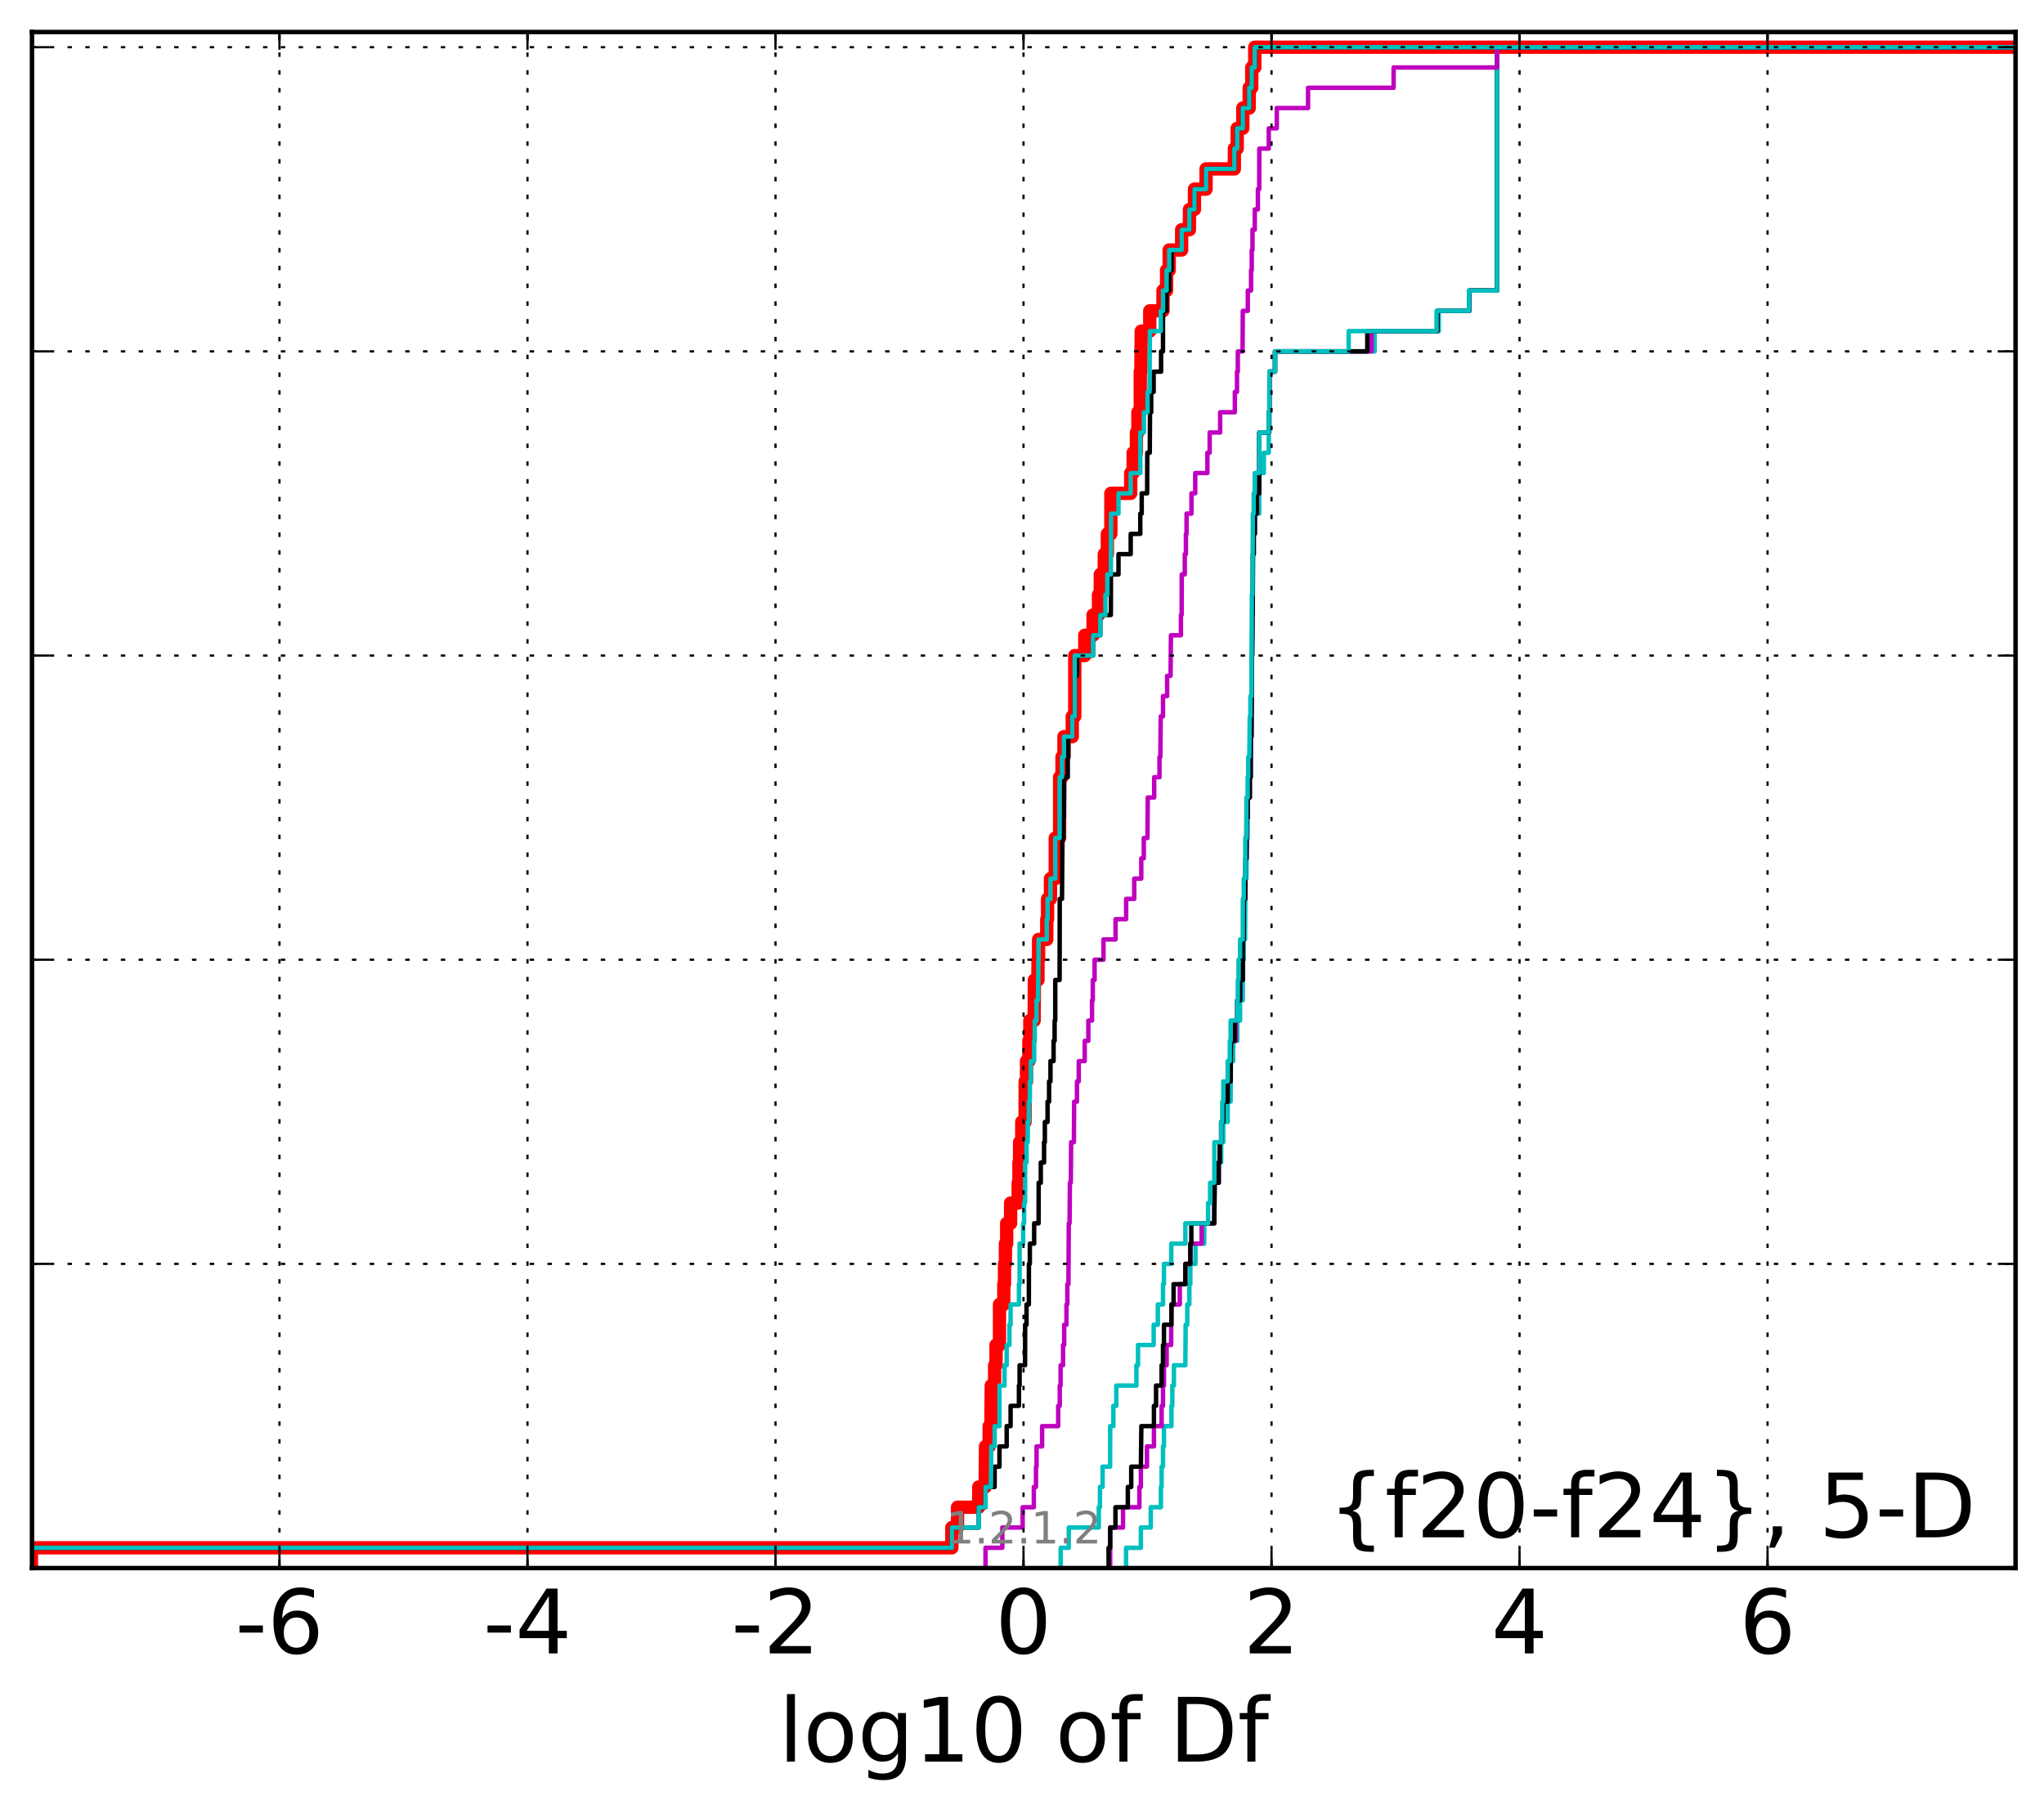<?xml version="1.0" encoding="utf-8" standalone="no"?>
<!DOCTYPE svg PUBLIC "-//W3C//DTD SVG 1.1//EN"
  "http://www.w3.org/Graphics/SVG/1.1/DTD/svg11.dtd">
<!-- Created with matplotlib (http://matplotlib.org/) -->
<svg height="407pt" version="1.1" viewBox="0 0 460 407" width="460pt" xmlns="http://www.w3.org/2000/svg" xmlns:xlink="http://www.w3.org/1999/xlink">
 <defs>
  <style type="text/css">
*{stroke-linecap:butt;stroke-linejoin:round;stroke-miterlimit:100000;}
  </style>
 </defs>
 <g id="figure_1">
  <g id="patch_1">
   <path d="M 0 407.712 
L 460.8 407.712 
L 460.8 0 
L 0 0 
z
" style="fill:#ffffff;"/>
  </g>
  <g id="axes_1">
   <g id="patch_2">
    <path d="M 7.2 352.8 
L 453.6 352.8 
L 453.6 7.2 
L 7.2 7.2 
z
" style="fill:#ffffff;"/>
   </g>
   <g id="line2d_1">
    <path clip-path="url(#p3dac1019ad)" d="M 7.079 352.8 
L 7.079 348.238 
L 214.215 348.238 
L 214.215 343.675 
L 215.495 343.675 
L 215.495 339.113 
L 220.265 339.113 
L 220.265 334.55 
L 221.713 334.55 
L 221.786 325.426 
L 222.609 325.426 
L 222.609 320.863 
L 223.004 320.863 
L 223.08 311.739 
L 223.841 311.739 
L 223.841 307.176 
L 224.16 307.176 
L 224.16 302.614 
L 224.931 302.614 
L 224.932 293.489 
L 225.903 293.489 
L 225.903 288.927 
L 226.064 288.927 
L 226.064 284.364 
L 226.267 284.364 
L 226.267 279.802 
L 226.551 279.802 
L 226.551 275.24 
L 227.434 275.24 
L 227.434 270.677 
L 229.142 270.677 
L 229.142 266.115 
L 229.309 266.115 
L 229.309 261.552 
L 229.46 261.552 
L 229.46 256.99 
L 229.945 256.99 
L 229.945 252.428 
L 230.693 252.428 
L 230.707 243.303 
L 231.017 243.303 
L 231.017 238.741 
L 231.555 238.741 
L 231.555 234.178 
L 231.767 234.178 
L 231.767 229.616 
L 232.735 229.616 
L 232.79 220.491 
L 233.597 220.491 
L 233.597 215.929 
L 233.734 215.929 
L 233.734 211.366 
L 235.571 211.366 
L 235.571 206.804 
L 235.753 206.804 
L 235.753 202.242 
L 236.407 202.242 
L 236.407 197.679 
L 237.484 197.679 
L 237.484 188.554 
L 238.465 188.554 
L 238.465 174.867 
L 239.002 174.867 
L 239.002 170.305 
L 239.439 170.305 
L 239.439 165.743 
L 241.313 165.743 
L 241.313 161.18 
L 241.876 161.18 
L 241.876 147.493 
L 244.128 147.493 
L 244.128 142.931 
L 245.991 142.931 
L 245.991 138.368 
L 247.215 138.368 
L 247.215 133.806 
L 247.622 133.806 
L 247.622 129.244 
L 248.517 129.244 
L 248.517 124.681 
L 249.207 124.681 
L 249.207 120.119 
L 249.997 120.119 
L 249.997 110.994 
L 254.462 110.994 
L 254.462 106.432 
L 255.01 106.432 
L 255.01 101.869 
L 255.75 101.869 
L 255.75 97.307 
L 256.084 97.307 
L 256.084 92.745 
L 256.619 92.745 
L 256.619 83.62 
L 256.751 83.62 
L 256.829 74.495 
L 258.756 74.495 
L 258.756 69.933 
L 261.732 69.933 
L 261.732 65.37 
L 262.537 65.37 
L 262.537 60.808 
L 263.131 60.808 
L 263.131 56.246 
L 265.929 56.246 
L 265.929 51.683 
L 267.681 51.683 
L 267.681 47.121 
L 268.813 47.121 
L 268.813 42.558 
L 271.424 42.558 
L 271.424 37.996 
L 277.793 37.996 
L 277.793 33.434 
L 278.431 33.434 
L 278.431 28.871 
L 279.689 28.871 
L 279.689 24.309 
L 281.14 24.309 
L 281.14 19.747 
L 281.703 19.747 
L 281.703 15.184 
L 282.387 15.184 
L 282.387 10.622 
L 282.387 10.622 
L 453.6 10.622 
L 453.6 10.622 
" style="fill:none;stroke:#ff0000;stroke-linecap:square;stroke-width:3.0;"/>
   </g>
   <g id="line2d_2">
    <path clip-path="url(#p3dac1019ad)" d="M 253.424 352.8 
L 253.424 348.238 
L 256.753 348.238 
L 256.753 343.675 
L 258.98 343.675 
L 258.98 339.113 
L 261.259 339.113 
L 261.259 334.55 
L 261.418 334.55 
L 261.418 329.988 
L 261.732 329.988 
L 261.732 325.426 
L 261.952 325.426 
L 261.952 320.863 
L 263.633 320.863 
L 263.633 316.301 
L 263.83 316.301 
L 263.83 311.739 
L 264.192 311.739 
L 264.192 307.176 
L 266.763 307.176 
L 266.827 298.051 
L 267.191 298.051 
L 267.191 293.489 
L 267.664 293.489 
L 267.664 288.927 
L 267.886 288.927 
L 267.886 284.364 
L 269.037 284.364 
L 269.037 279.802 
L 271.003 279.802 
L 271.003 275.24 
L 273.272 275.24 
L 273.345 266.115 
L 274.263 266.115 
L 274.263 261.552 
L 274.824 261.552 
L 274.824 256.99 
L 275.297 256.99 
L 275.297 252.428 
L 276.29 252.428 
L 276.29 247.865 
L 276.948 247.865 
L 277.02 238.741 
L 277.528 238.741 
L 277.528 234.178 
L 278.442 234.178 
L 278.442 229.616 
L 279.078 229.616 
L 279.078 225.053 
L 279.689 225.053 
L 279.699 215.929 
L 279.908 215.929 
L 279.908 211.366 
L 280.19 211.366 
L 280.297 197.679 
L 280.513 197.679 
L 280.602 188.554 
L 280.782 188.554 
L 280.786 179.43 
L 281.26 179.43 
L 281.26 174.867 
L 281.511 174.867 
L 281.523 165.743 
L 281.632 165.743 
L 281.729 147.493 
L 281.823 147.493 
L 281.929 133.806 
L 281.937 133.806 
L 281.975 124.681 
L 282.159 124.681 
L 282.159 120.119 
L 282.387 120.119 
L 282.387 115.556 
L 283.382 115.556 
L 283.405 106.432 
L 284.425 106.432 
L 284.425 101.869 
L 285.539 101.869 
L 285.539 97.307 
L 285.687 97.307 
L 285.698 83.62 
L 286.944 83.62 
L 286.944 79.057 
L 309.359 79.057 
L 309.359 74.495 
L 323.796 74.495 
L 323.796 69.933 
L 330.721 69.933 
L 330.721 65.37 
L 336.92 65.37 
L 336.92 10.622 
L 336.92 10.622 
L 453.6 10.622 
L 453.6 10.622 
" style="fill:none;stroke:#00bfbf;stroke-linecap:square;"/>
   </g>
   <g id="line2d_3">
    <path clip-path="url(#p3dac1019ad)" d="M 249.846 352.8 
L 249.846 348.238 
L 249.846 348.238 
L 249.846 348.238 
L 249.856 348.238 
L 249.856 343.675 
L 252.738 343.675 
L 252.738 339.113 
L 256.418 339.113 
L 256.418 334.55 
L 256.753 334.55 
L 256.753 329.988 
L 258.121 329.988 
L 258.121 325.426 
L 259.692 325.426 
L 259.692 320.863 
L 261.418 320.863 
L 261.418 316.301 
L 261.732 316.301 
L 261.732 311.739 
L 261.952 311.739 
L 261.952 307.176 
L 262.553 307.176 
L 262.553 302.614 
L 263.557 302.614 
L 263.633 293.489 
L 265.513 293.489 
L 265.513 288.927 
L 266.763 288.927 
L 266.763 284.364 
L 267.886 284.364 
L 267.886 279.802 
L 270.43 279.802 
L 270.43 275.24 
L 273.272 275.24 
L 273.345 266.115 
L 274.263 266.115 
L 274.263 261.552 
L 274.486 261.552 
L 274.486 256.99 
L 274.824 256.99 
L 274.824 252.428 
L 275.297 252.428 
L 275.297 247.865 
L 276.29 247.865 
L 276.29 243.303 
L 276.948 243.303 
L 277.013 234.178 
L 278.128 234.178 
L 278.128 229.616 
L 278.442 229.616 
L 278.442 225.053 
L 279.078 225.053 
L 279.078 220.491 
L 279.689 220.491 
L 279.699 211.366 
L 279.908 211.366 
L 279.918 202.242 
L 280.238 202.242 
L 280.297 193.117 
L 280.513 193.117 
L 280.59 183.992 
L 280.782 183.992 
L 280.782 179.43 
L 281.26 179.43 
L 281.26 174.867 
L 281.45 174.867 
L 281.492 165.743 
L 281.632 165.743 
L 281.729 147.493 
L 281.79 147.493 
L 281.873 138.368 
L 281.929 138.368 
L 281.973 124.681 
L 282.159 124.681 
L 282.159 120.119 
L 282.387 120.119 
L 282.387 115.556 
L 282.828 115.556 
L 282.828 110.994 
L 283.375 110.994 
L 283.405 97.307 
L 285.539 97.307 
L 285.539 92.745 
L 285.687 92.745 
L 285.696 83.62 
L 286.944 83.62 
L 286.944 79.057 
L 308.66 79.057 
L 308.66 74.495 
L 323.482 74.495 
L 323.482 69.933 
L 330.659 69.933 
L 330.659 65.37 
L 336.92 65.37 
L 336.92 10.622 
L 336.92 10.622 
L 453.6 10.622 
L 453.6 10.622 
" style="fill:none;stroke:#bf00bf;stroke-linecap:square;"/>
   </g>
   <g id="line2d_4">
    <path clip-path="url(#p3dac1019ad)" d="M 249.485 352.8 
L 249.485 348.238 
L 249.846 348.238 
L 249.846 343.675 
L 251.031 343.675 
L 251.031 339.113 
L 253.815 339.113 
L 253.815 334.55 
L 254.582 334.55 
L 254.582 329.988 
L 256.753 329.988 
L 256.859 320.863 
L 259.692 320.863 
L 259.692 316.301 
L 260.169 316.301 
L 260.169 311.739 
L 261.418 311.739 
L 261.418 307.176 
L 261.732 307.176 
L 261.732 302.614 
L 261.952 302.614 
L 261.952 298.051 
L 263.633 298.051 
L 263.633 293.489 
L 264.108 293.489 
L 264.108 288.927 
L 266.763 288.927 
L 266.763 284.364 
L 267.886 284.364 
L 267.886 279.802 
L 268.106 279.802 
L 268.106 275.24 
L 273.272 275.24 
L 273.345 266.115 
L 274.263 266.115 
L 274.263 261.552 
L 274.486 261.552 
L 274.486 256.99 
L 274.824 256.99 
L 274.824 252.428 
L 275.297 252.428 
L 275.297 247.865 
L 276.29 247.865 
L 276.29 243.303 
L 276.948 243.303 
L 277.013 234.178 
L 277.871 234.178 
L 277.871 229.616 
L 278.442 229.616 
L 278.442 225.053 
L 279.078 225.053 
L 279.078 220.491 
L 279.689 220.491 
L 279.699 211.366 
L 279.892 211.366 
L 279.908 202.242 
L 280.238 202.242 
L 280.294 193.117 
L 280.513 193.117 
L 280.545 183.992 
L 280.782 183.992 
L 280.782 179.43 
L 281.26 179.43 
L 281.26 174.867 
L 281.435 174.867 
L 281.45 165.743 
L 281.632 165.743 
L 281.729 147.493 
L 281.78 147.493 
L 281.873 138.368 
L 281.929 138.368 
L 281.973 124.681 
L 282.148 124.681 
L 282.148 120.119 
L 282.387 120.119 
L 282.387 115.556 
L 282.828 115.556 
L 282.828 110.994 
L 283.375 110.994 
L 283.405 97.307 
L 285.539 97.307 
L 285.539 92.745 
L 285.687 92.745 
L 285.696 83.62 
L 286.944 83.62 
L 286.944 79.057 
L 307.709 79.057 
L 307.709 74.495 
L 323.482 74.495 
L 323.482 69.933 
L 330.659 69.933 
L 330.659 65.37 
L 336.92 65.37 
L 336.92 10.622 
L 336.92 10.622 
L 453.6 10.622 
L 453.6 10.622 
" style="fill:none;stroke:#000000;stroke-linecap:square;"/>
   </g>
   <g id="line2d_5">
    <path clip-path="url(#p3dac1019ad)" d="M 238.699 352.8 
L 238.699 348.238 
L 240.526 348.238 
L 240.526 343.675 
L 247.278 343.675 
L 247.278 339.113 
L 247.542 339.113 
L 247.542 334.55 
L 248.14 334.55 
L 248.14 329.988 
L 249.83 329.988 
L 249.846 320.863 
L 250.563 320.863 
L 250.563 316.301 
L 251.22 316.301 
L 251.22 311.739 
L 255.75 311.739 
L 255.75 307.176 
L 256.107 307.176 
L 256.107 302.614 
L 259.635 302.614 
L 259.635 298.051 
L 260.568 298.051 
L 260.568 293.489 
L 261.732 293.489 
L 261.732 288.927 
L 261.952 288.927 
L 261.952 284.364 
L 263.593 284.364 
L 263.593 279.802 
L 266.763 279.802 
L 266.763 275.24 
L 271.879 275.24 
L 271.879 270.677 
L 272.335 270.677 
L 272.335 266.115 
L 273.272 266.115 
L 273.292 256.99 
L 274.824 256.99 
L 274.824 252.428 
L 275.072 252.428 
L 275.072 247.865 
L 275.297 247.865 
L 275.297 243.303 
L 276.29 243.303 
L 276.29 238.741 
L 276.767 238.741 
L 276.767 234.178 
L 276.948 234.178 
L 276.948 229.616 
L 278.442 229.616 
L 278.442 225.053 
L 278.57 225.053 
L 278.57 220.491 
L 278.729 220.491 
L 278.729 215.929 
L 279.078 215.929 
L 279.078 211.366 
L 279.689 211.366 
L 279.699 202.242 
L 279.908 202.242 
L 279.908 197.679 
L 280.238 197.679 
L 280.252 188.554 
L 280.472 188.554 
L 280.513 179.43 
L 280.782 179.43 
L 280.782 174.867 
L 280.907 174.867 
L 280.907 170.305 
L 281.16 170.305 
L 281.26 161.18 
L 281.403 161.18 
L 281.403 156.618 
L 281.632 156.618 
L 281.729 133.806 
L 281.873 133.806 
L 281.958 115.556 
L 282.145 115.556 
L 282.145 110.994 
L 282.387 110.994 
L 282.387 106.432 
L 283.382 106.432 
L 283.405 97.307 
L 285.539 97.307 
L 285.539 92.745 
L 285.687 92.745 
L 285.696 83.62 
L 286.944 83.62 
L 286.944 79.057 
L 303.51 79.057 
L 303.51 74.495 
L 323.297 74.495 
L 323.297 69.933 
L 330.619 69.933 
L 330.619 65.37 
L 336.92 65.37 
L 336.92 10.622 
L 336.92 10.622 
L 453.6 10.622 
L 453.6 10.622 
" style="fill:none;stroke:#00bfbf;stroke-linecap:square;"/>
   </g>
   <g id="line2d_6">
    <path clip-path="url(#p3dac1019ad)" d="M 221.786 352.8 
L 221.786 348.238 
L 225.574 348.238 
L 225.574 343.675 
L 230.145 343.675 
L 230.145 339.113 
L 232.662 339.113 
L 232.662 334.55 
L 233.149 334.55 
L 233.149 329.988 
L 233.281 329.988 
L 233.281 325.426 
L 234.523 325.426 
L 234.523 320.863 
L 238.143 320.863 
L 238.143 316.301 
L 238.497 316.301 
L 238.497 311.739 
L 238.689 311.739 
L 238.689 307.176 
L 239.238 307.176 
L 239.238 302.614 
L 239.497 302.614 
L 239.497 298.051 
L 240.011 298.051 
L 240.011 293.489 
L 240.205 293.489 
L 240.205 288.927 
L 240.45 288.927 
L 240.529 275.24 
L 240.703 275.24 
L 240.782 266.115 
L 240.981 266.115 
L 241.058 256.99 
L 241.68 256.99 
L 241.735 247.865 
L 242.369 247.865 
L 242.369 243.303 
L 242.773 243.303 
L 242.773 238.741 
L 244.118 238.741 
L 244.118 234.178 
L 244.933 234.178 
L 244.933 229.616 
L 245.76 229.616 
L 245.76 225.053 
L 245.932 225.053 
L 245.932 220.491 
L 246.337 220.491 
L 246.337 215.929 
L 248.34 215.929 
L 248.34 211.366 
L 251.054 211.366 
L 251.054 206.804 
L 253.437 206.804 
L 253.437 202.242 
L 255.26 202.242 
L 255.26 197.679 
L 256.842 197.679 
L 256.842 193.117 
L 257.41 193.117 
L 257.41 188.554 
L 258.227 188.554 
L 258.309 179.43 
L 259.748 179.43 
L 259.748 174.867 
L 260.943 174.867 
L 260.943 170.305 
L 261.136 170.305 
L 261.219 161.18 
L 261.732 161.18 
L 261.732 156.618 
L 262.661 156.618 
L 262.661 152.055 
L 263.438 152.055 
L 263.518 142.931 
L 265.765 142.931 
L 265.765 138.368 
L 265.929 138.368 
L 265.952 129.244 
L 266.631 129.244 
L 266.631 124.681 
L 266.887 124.681 
L 266.887 120.119 
L 267.033 120.119 
L 267.033 115.556 
L 268.137 115.556 
L 268.137 110.994 
L 268.985 110.994 
L 268.985 106.432 
L 271.722 106.432 
L 271.722 101.869 
L 272.236 101.869 
L 272.236 97.307 
L 274.591 97.307 
L 274.591 92.745 
L 277.899 92.745 
L 277.899 88.182 
L 278.387 88.182 
L 278.387 83.62 
L 278.569 83.62 
L 278.569 79.057 
L 279.638 79.057 
L 279.689 69.933 
L 280.819 69.933 
L 280.819 65.37 
L 281.549 65.37 
L 281.549 60.808 
L 281.703 60.808 
L 281.703 56.246 
L 281.873 56.246 
L 281.873 51.683 
L 282.387 51.683 
L 282.387 47.121 
L 283.087 47.121 
L 283.087 42.558 
L 283.382 42.558 
L 283.405 33.434 
L 285.539 33.434 
L 285.539 28.871 
L 287.339 28.871 
L 287.339 24.309 
L 294.375 24.309 
L 294.375 19.747 
L 313.629 19.747 
L 313.629 15.184 
L 336.92 15.184 
L 336.92 10.622 
L 336.92 10.622 
L 453.6 10.622 
L 453.6 10.622 
" style="fill:none;stroke:#bf00bf;stroke-linecap:square;"/>
   </g>
   <g id="line2d_7">
    <path clip-path="url(#p3dac1019ad)" d="M -1 348.238 
L 214.215 348.238 
L 214.215 343.675 
L 220.265 343.675 
L 220.265 339.113 
L 221.786 339.113 
L 221.786 334.55 
L 223.841 334.55 
L 223.841 329.988 
L 224.932 329.988 
L 224.932 325.426 
L 226.551 325.426 
L 226.551 320.863 
L 227.434 320.863 
L 227.434 316.301 
L 229.309 316.301 
L 229.309 311.739 
L 229.46 311.739 
L 229.46 307.176 
L 230.693 307.176 
L 230.707 298.051 
L 231.017 298.051 
L 231.017 293.489 
L 231.543 293.489 
L 231.555 284.364 
L 231.767 284.364 
L 231.767 279.802 
L 232.735 279.802 
L 232.735 275.24 
L 233.734 275.24 
L 233.752 266.115 
L 234.229 266.115 
L 234.229 261.552 
L 234.965 261.552 
L 234.965 256.99 
L 235.141 256.99 
L 235.141 252.428 
L 235.753 252.428 
L 235.753 247.865 
L 236.096 247.865 
L 236.096 243.303 
L 236.407 243.303 
L 236.407 238.741 
L 237.107 238.741 
L 237.107 234.178 
L 237.342 234.178 
L 237.342 229.616 
L 237.484 229.616 
L 237.484 220.491 
L 238.465 220.491 
L 238.497 202.242 
L 239.002 202.242 
L 239.099 188.554 
L 239.327 188.554 
L 239.327 183.992 
L 239.439 183.992 
L 239.504 174.867 
L 240.3 174.867 
L 240.3 170.305 
L 240.418 170.305 
L 240.418 165.743 
L 241.313 165.743 
L 241.313 161.18 
L 241.876 161.18 
L 241.876 152.055 
L 242.387 152.055 
L 242.387 147.493 
L 245.992 147.493 
L 245.992 142.931 
L 247.625 142.931 
L 247.625 138.368 
L 249.997 138.368 
L 250.021 129.244 
L 251.718 129.244 
L 251.718 124.681 
L 254.462 124.681 
L 254.462 120.119 
L 256.619 120.119 
L 256.619 115.556 
L 256.944 115.556 
L 256.944 110.994 
L 258.162 110.994 
L 258.192 101.869 
L 258.756 101.869 
L 258.81 92.745 
L 259.078 92.745 
L 259.078 88.182 
L 259.627 88.182 
L 259.627 83.62 
L 261.3 83.62 
L 261.3 79.057 
L 261.73 79.057 
L 261.732 69.933 
L 262.538 69.933 
L 262.538 65.37 
L 263.131 65.37 
L 263.131 60.808 
L 263.656 60.808 
L 263.656 56.246 
L 265.929 56.246 
L 265.929 51.683 
L 267.681 51.683 
L 267.681 47.121 
L 268.813 47.121 
L 268.813 42.558 
L 271.425 42.558 
L 271.425 37.996 
L 277.793 37.996 
L 277.793 33.434 
L 278.433 33.434 
L 278.433 28.871 
L 279.689 28.871 
L 279.689 24.309 
L 281.141 24.309 
L 281.141 19.747 
L 281.703 19.747 
L 281.703 15.184 
L 282.387 15.184 
L 282.387 10.622 
L 282.387 10.622 
L 453.6 10.622 
L 453.6 10.622 
" style="fill:none;stroke:#000000;stroke-linecap:square;"/>
   </g>
   <g id="line2d_8">
    <path clip-path="url(#p3dac1019ad)" d="M 7.079 352.8 
L 7.079 348.238 
L 214.215 348.238 
L 214.215 343.675 
L 220.265 343.675 
L 220.265 339.113 
L 221.786 339.113 
L 221.786 334.55 
L 223.004 334.55 
L 223.08 325.426 
L 223.841 325.426 
L 223.841 320.863 
L 224.931 320.863 
L 224.932 311.739 
L 226.064 311.739 
L 226.064 307.176 
L 226.551 307.176 
L 226.551 302.614 
L 227.17 302.614 
L 227.17 298.051 
L 227.434 298.051 
L 227.434 293.489 
L 229.309 293.489 
L 229.309 288.927 
L 229.46 288.927 
L 229.461 279.802 
L 230.266 279.802 
L 230.266 275.24 
L 230.477 275.24 
L 230.477 270.677 
L 230.693 270.677 
L 230.707 261.552 
L 231.017 261.552 
L 231.017 256.99 
L 231.296 256.99 
L 231.296 252.428 
L 231.555 252.428 
L 231.555 247.865 
L 231.767 247.865 
L 231.767 243.303 
L 232.009 243.303 
L 232.009 238.741 
L 232.735 238.741 
L 232.735 234.178 
L 232.864 234.178 
L 232.864 229.616 
L 233.279 229.616 
L 233.279 225.053 
L 233.597 225.053 
L 233.701 215.929 
L 233.734 215.929 
L 233.734 211.366 
L 235.571 211.366 
L 235.571 206.804 
L 235.753 206.804 
L 235.753 202.242 
L 236.407 202.242 
L 236.407 197.679 
L 237.484 197.679 
L 237.484 188.554 
L 238.465 188.554 
L 238.465 174.867 
L 239.002 174.867 
L 239.002 170.305 
L 239.439 170.305 
L 239.439 165.743 
L 241.313 165.743 
L 241.313 161.18 
L 241.876 161.18 
L 241.876 147.493 
L 245.991 147.493 
L 245.991 142.931 
L 247.622 142.931 
L 247.622 138.368 
L 248.777 138.368 
L 248.777 133.806 
L 249.207 133.806 
L 249.207 129.244 
L 249.997 129.244 
L 250.051 115.556 
L 251.718 115.556 
L 251.718 110.994 
L 254.462 110.994 
L 254.462 106.432 
L 256.619 106.432 
L 256.619 97.307 
L 257.438 97.307 
L 257.438 92.745 
L 258.26 92.745 
L 258.26 88.182 
L 258.704 88.182 
L 258.777 74.495 
L 261.232 74.495 
L 261.232 69.933 
L 261.732 69.933 
L 261.732 65.37 
L 262.537 65.37 
L 262.537 60.808 
L 263.131 60.808 
L 263.131 56.246 
L 265.929 56.246 
L 265.929 51.683 
L 267.681 51.683 
L 267.681 47.121 
L 268.813 47.121 
L 268.813 42.558 
L 271.424 42.558 
L 271.424 37.996 
L 277.793 37.996 
L 277.793 33.434 
L 278.431 33.434 
L 278.431 28.871 
L 279.689 28.871 
L 279.689 24.309 
L 281.14 24.309 
L 281.14 19.747 
L 281.703 19.747 
L 281.703 15.184 
L 282.387 15.184 
L 282.387 10.622 
L 282.387 10.622 
L 453.6 10.622 
L 453.6 10.622 
" style="fill:none;stroke:#00bfbf;stroke-linecap:square;"/>
   </g>
   <g id="patch_3">
    <path d="M 7.2 7.2 
L 453.6 7.2 
" style="fill:none;stroke:#000000;stroke-linecap:square;stroke-linejoin:miter;"/>
   </g>
   <g id="patch_4">
    <path d="M 453.6 352.8 
L 453.6 7.2 
" style="fill:none;stroke:#000000;stroke-linecap:square;stroke-linejoin:miter;"/>
   </g>
   <g id="patch_5">
    <path d="M 7.2 352.8 
L 453.6 352.8 
" style="fill:none;stroke:#000000;stroke-linecap:square;stroke-linejoin:miter;"/>
   </g>
   <g id="patch_6">
    <path d="M 7.2 352.8 
L 7.2 7.2 
" style="fill:none;stroke:#000000;stroke-linecap:square;stroke-linejoin:miter;"/>
   </g>
   <g id="matplotlib.axis_1">
    <g id="xtick_1">
     <g id="line2d_9">
      <path clip-path="url(#p3dac1019ad)" d="M 62.894 352.8 
L 62.894 7.2 
" style="fill:none;stroke:#000000;stroke-dasharray:1,3;stroke-dashoffset:0.0;stroke-width:0.5;"/>
     </g>
     <g id="line2d_10">
      <defs>
       <path d="M 0 0 
L 0 -4 
" id="m0e12192c2c" style="stroke:#000000;stroke-width:0.5;"/>
      </defs>
      <g>
       <use style="stroke:#000000;stroke-width:0.5;" x="62.894" xlink:href="#m0e12192c2c" y="352.8"/>
      </g>
     </g>
     <g id="line2d_11">
      <defs>
       <path d="M 0 0 
L 0 4 
" id="m3bc7ee1998" style="stroke:#000000;stroke-width:0.5;"/>
      </defs>
      <g>
       <use style="stroke:#000000;stroke-width:0.5;" x="62.894" xlink:href="#m3bc7ee1998" y="7.2"/>
      </g>
     </g>
     <g id="text_1">
      <!-- -6 -->
      <defs>
       <path d="M 33.016 40.375 
Q 26.375 40.375 22.484 35.828 
Q 18.609 31.297 18.609 23.391 
Q 18.609 15.531 22.484 10.953 
Q 26.375 6.391 33.016 6.391 
Q 39.656 6.391 43.531 10.953 
Q 47.406 15.531 47.406 23.391 
Q 47.406 31.297 43.531 35.828 
Q 39.656 40.375 33.016 40.375 
M 52.594 71.297 
L 52.594 62.312 
Q 48.875 64.062 45.094 64.984 
Q 41.312 65.922 37.594 65.922 
Q 27.828 65.922 22.672 59.328 
Q 17.531 52.734 16.797 39.406 
Q 19.672 43.656 24.016 45.922 
Q 28.375 48.188 33.594 48.188 
Q 44.578 48.188 50.953 41.516 
Q 57.328 34.859 57.328 23.391 
Q 57.328 12.156 50.688 5.359 
Q 44.047 -1.422 33.016 -1.422 
Q 20.359 -1.422 13.672 8.266 
Q 6.984 17.969 6.984 36.375 
Q 6.984 53.656 15.188 63.938 
Q 23.391 74.219 37.203 74.219 
Q 40.922 74.219 44.703 73.484 
Q 48.484 72.75 52.594 71.297 
" id="BitstreamVeraSans-Roman-36"/>
       <path d="M 4.891 31.391 
L 31.203 31.391 
L 31.203 23.391 
L 4.891 23.391 
z
" id="BitstreamVeraSans-Roman-2d"/>
      </defs>
      <g transform="translate(52.924 371.997)scale(0.2 -0.2)">
       <use xlink:href="#BitstreamVeraSans-Roman-2d"/>
       <use x="36.084" xlink:href="#BitstreamVeraSans-Roman-36"/>
      </g>
     </g>
    </g>
    <g id="xtick_2">
     <g id="line2d_12">
      <path clip-path="url(#p3dac1019ad)" d="M 118.71 352.8 
L 118.71 7.2 
" style="fill:none;stroke:#000000;stroke-dasharray:1,3;stroke-dashoffset:0.0;stroke-width:0.5;"/>
     </g>
     <g id="line2d_13">
      <g>
       <use style="stroke:#000000;stroke-width:0.5;" x="118.71" xlink:href="#m0e12192c2c" y="352.8"/>
      </g>
     </g>
     <g id="line2d_14">
      <g>
       <use style="stroke:#000000;stroke-width:0.5;" x="118.71" xlink:href="#m3bc7ee1998" y="7.2"/>
      </g>
     </g>
     <g id="text_2">
      <!-- -4 -->
      <defs>
       <path d="M 37.797 64.312 
L 12.891 25.391 
L 37.797 25.391 
z
M 35.203 72.906 
L 47.609 72.906 
L 47.609 25.391 
L 58.016 25.391 
L 58.016 17.188 
L 47.609 17.188 
L 47.609 0 
L 37.797 0 
L 37.797 17.188 
L 4.891 17.188 
L 4.891 26.703 
z
" id="BitstreamVeraSans-Roman-34"/>
      </defs>
      <g transform="translate(108.739 371.997)scale(0.2 -0.2)">
       <use xlink:href="#BitstreamVeraSans-Roman-2d"/>
       <use x="36.084" xlink:href="#BitstreamVeraSans-Roman-34"/>
      </g>
     </g>
    </g>
    <g id="xtick_3">
     <g id="line2d_15">
      <path clip-path="url(#p3dac1019ad)" d="M 174.525 352.8 
L 174.525 7.2 
" style="fill:none;stroke:#000000;stroke-dasharray:1,3;stroke-dashoffset:0.0;stroke-width:0.5;"/>
     </g>
     <g id="line2d_16">
      <g>
       <use style="stroke:#000000;stroke-width:0.5;" x="174.525" xlink:href="#m0e12192c2c" y="352.8"/>
      </g>
     </g>
     <g id="line2d_17">
      <g>
       <use style="stroke:#000000;stroke-width:0.5;" x="174.525" xlink:href="#m3bc7ee1998" y="7.2"/>
      </g>
     </g>
     <g id="text_3">
      <!-- -2 -->
      <defs>
       <path d="M 19.188 8.297 
L 53.609 8.297 
L 53.609 0 
L 7.328 0 
L 7.328 8.297 
Q 12.938 14.109 22.625 23.891 
Q 32.328 33.688 34.812 36.531 
Q 39.547 41.844 41.422 45.531 
Q 43.312 49.219 43.312 52.781 
Q 43.312 58.594 39.234 62.25 
Q 35.156 65.922 28.609 65.922 
Q 23.969 65.922 18.812 64.312 
Q 13.672 62.703 7.812 59.422 
L 7.812 69.391 
Q 13.766 71.781 18.938 73 
Q 24.125 74.219 28.422 74.219 
Q 39.75 74.219 46.484 68.547 
Q 53.219 62.891 53.219 53.422 
Q 53.219 48.922 51.531 44.891 
Q 49.859 40.875 45.406 35.406 
Q 44.188 33.984 37.641 27.219 
Q 31.109 20.453 19.188 8.297 
" id="BitstreamVeraSans-Roman-32"/>
      </defs>
      <g transform="translate(164.554 371.997)scale(0.2 -0.2)">
       <use xlink:href="#BitstreamVeraSans-Roman-2d"/>
       <use x="36.084" xlink:href="#BitstreamVeraSans-Roman-32"/>
      </g>
     </g>
    </g>
    <g id="xtick_4">
     <g id="line2d_18">
      <path clip-path="url(#p3dac1019ad)" d="M 230.34 352.8 
L 230.34 7.2 
" style="fill:none;stroke:#000000;stroke-dasharray:1,3;stroke-dashoffset:0.0;stroke-width:0.5;"/>
     </g>
     <g id="line2d_19">
      <g>
       <use style="stroke:#000000;stroke-width:0.5;" x="230.34" xlink:href="#m0e12192c2c" y="352.8"/>
      </g>
     </g>
     <g id="line2d_20">
      <g>
       <use style="stroke:#000000;stroke-width:0.5;" x="230.34" xlink:href="#m3bc7ee1998" y="7.2"/>
      </g>
     </g>
     <g id="text_4">
      <!-- 0 -->
      <defs>
       <path d="M 31.781 66.406 
Q 24.172 66.406 20.328 58.906 
Q 16.5 51.422 16.5 36.375 
Q 16.5 21.391 20.328 13.891 
Q 24.172 6.391 31.781 6.391 
Q 39.453 6.391 43.281 13.891 
Q 47.125 21.391 47.125 36.375 
Q 47.125 51.422 43.281 58.906 
Q 39.453 66.406 31.781 66.406 
M 31.781 74.219 
Q 44.047 74.219 50.516 64.516 
Q 56.984 54.828 56.984 36.375 
Q 56.984 17.969 50.516 8.266 
Q 44.047 -1.422 31.781 -1.422 
Q 19.531 -1.422 13.062 8.266 
Q 6.594 17.969 6.594 36.375 
Q 6.594 54.828 13.062 64.516 
Q 19.531 74.219 31.781 74.219 
" id="BitstreamVeraSans-Roman-30"/>
      </defs>
      <g transform="translate(223.977 371.997)scale(0.2 -0.2)">
       <use xlink:href="#BitstreamVeraSans-Roman-30"/>
      </g>
     </g>
    </g>
    <g id="xtick_5">
     <g id="line2d_21">
      <path clip-path="url(#p3dac1019ad)" d="M 286.155 352.8 
L 286.155 7.2 
" style="fill:none;stroke:#000000;stroke-dasharray:1,3;stroke-dashoffset:0.0;stroke-width:0.5;"/>
     </g>
     <g id="line2d_22">
      <g>
       <use style="stroke:#000000;stroke-width:0.5;" x="286.155" xlink:href="#m0e12192c2c" y="352.8"/>
      </g>
     </g>
     <g id="line2d_23">
      <g>
       <use style="stroke:#000000;stroke-width:0.5;" x="286.155" xlink:href="#m3bc7ee1998" y="7.2"/>
      </g>
     </g>
     <g id="text_5">
      <!-- 2 -->
      <g transform="translate(279.792 371.997)scale(0.2 -0.2)">
       <use xlink:href="#BitstreamVeraSans-Roman-32"/>
      </g>
     </g>
    </g>
    <g id="xtick_6">
     <g id="line2d_24">
      <path clip-path="url(#p3dac1019ad)" d="M 341.97 352.8 
L 341.97 7.2 
" style="fill:none;stroke:#000000;stroke-dasharray:1,3;stroke-dashoffset:0.0;stroke-width:0.5;"/>
     </g>
     <g id="line2d_25">
      <g>
       <use style="stroke:#000000;stroke-width:0.5;" x="341.97" xlink:href="#m0e12192c2c" y="352.8"/>
      </g>
     </g>
     <g id="line2d_26">
      <g>
       <use style="stroke:#000000;stroke-width:0.5;" x="341.97" xlink:href="#m3bc7ee1998" y="7.2"/>
      </g>
     </g>
     <g id="text_6">
      <!-- 4 -->
      <g transform="translate(335.607 371.997)scale(0.2 -0.2)">
       <use xlink:href="#BitstreamVeraSans-Roman-34"/>
      </g>
     </g>
    </g>
    <g id="xtick_7">
     <g id="line2d_27">
      <path clip-path="url(#p3dac1019ad)" d="M 397.785 352.8 
L 397.785 7.2 
" style="fill:none;stroke:#000000;stroke-dasharray:1,3;stroke-dashoffset:0.0;stroke-width:0.5;"/>
     </g>
     <g id="line2d_28">
      <g>
       <use style="stroke:#000000;stroke-width:0.5;" x="397.785" xlink:href="#m0e12192c2c" y="352.8"/>
      </g>
     </g>
     <g id="line2d_29">
      <g>
       <use style="stroke:#000000;stroke-width:0.5;" x="397.785" xlink:href="#m3bc7ee1998" y="7.2"/>
      </g>
     </g>
     <g id="text_7">
      <!-- 6 -->
      <g transform="translate(391.422 371.997)scale(0.2 -0.2)">
       <use xlink:href="#BitstreamVeraSans-Roman-36"/>
      </g>
     </g>
    </g>
    <g id="xtick_8">
     <g id="line2d_30">
      <path clip-path="url(#p3dac1019ad)" d="M 453.6 352.8 
L 453.6 7.2 
" style="fill:none;stroke:#000000;stroke-dasharray:1,3;stroke-dashoffset:0.0;stroke-width:0.5;"/>
     </g>
     <g id="line2d_31">
      <g>
       <use style="stroke:#000000;stroke-width:0.5;" x="453.6" xlink:href="#m0e12192c2c" y="352.8"/>
      </g>
     </g>
     <g id="line2d_32">
      <g>
       <use style="stroke:#000000;stroke-width:0.5;" x="453.6" xlink:href="#m3bc7ee1998" y="7.2"/>
      </g>
     </g>
    </g>
    <g id="xtick_9">
     <g id="line2d_33">
      <defs>
       <path d="M 0 0 
L 0 -2 
" id="ma2509853ee" style="stroke:#000000;stroke-width:0.5;"/>
      </defs>
      <g>
       <use style="stroke:#000000;stroke-width:0.5;" x="62.894" xlink:href="#ma2509853ee" y="352.8"/>
      </g>
     </g>
     <g id="line2d_34">
      <defs>
       <path d="M 0 0 
L 0 2 
" id="mfc51749e11" style="stroke:#000000;stroke-width:0.5;"/>
      </defs>
      <g>
       <use style="stroke:#000000;stroke-width:0.5;" x="62.894" xlink:href="#mfc51749e11" y="7.2"/>
      </g>
     </g>
    </g>
    <g id="xtick_10">
     <g id="line2d_35">
      <g>
       <use style="stroke:#000000;stroke-width:0.5;" x="118.71" xlink:href="#ma2509853ee" y="352.8"/>
      </g>
     </g>
     <g id="line2d_36">
      <g>
       <use style="stroke:#000000;stroke-width:0.5;" x="118.71" xlink:href="#mfc51749e11" y="7.2"/>
      </g>
     </g>
    </g>
    <g id="xtick_11">
     <g id="line2d_37">
      <g>
       <use style="stroke:#000000;stroke-width:0.5;" x="174.525" xlink:href="#ma2509853ee" y="352.8"/>
      </g>
     </g>
     <g id="line2d_38">
      <g>
       <use style="stroke:#000000;stroke-width:0.5;" x="174.525" xlink:href="#mfc51749e11" y="7.2"/>
      </g>
     </g>
    </g>
    <g id="xtick_12">
     <g id="line2d_39">
      <g>
       <use style="stroke:#000000;stroke-width:0.5;" x="230.34" xlink:href="#ma2509853ee" y="352.8"/>
      </g>
     </g>
     <g id="line2d_40">
      <g>
       <use style="stroke:#000000;stroke-width:0.5;" x="230.34" xlink:href="#mfc51749e11" y="7.2"/>
      </g>
     </g>
    </g>
    <g id="xtick_13">
     <g id="line2d_41">
      <g>
       <use style="stroke:#000000;stroke-width:0.5;" x="286.155" xlink:href="#ma2509853ee" y="352.8"/>
      </g>
     </g>
     <g id="line2d_42">
      <g>
       <use style="stroke:#000000;stroke-width:0.5;" x="286.155" xlink:href="#mfc51749e11" y="7.2"/>
      </g>
     </g>
    </g>
    <g id="xtick_14">
     <g id="line2d_43">
      <g>
       <use style="stroke:#000000;stroke-width:0.5;" x="341.97" xlink:href="#ma2509853ee" y="352.8"/>
      </g>
     </g>
     <g id="line2d_44">
      <g>
       <use style="stroke:#000000;stroke-width:0.5;" x="341.97" xlink:href="#mfc51749e11" y="7.2"/>
      </g>
     </g>
    </g>
    <g id="xtick_15">
     <g id="line2d_45">
      <g>
       <use style="stroke:#000000;stroke-width:0.5;" x="397.785" xlink:href="#ma2509853ee" y="352.8"/>
      </g>
     </g>
     <g id="line2d_46">
      <g>
       <use style="stroke:#000000;stroke-width:0.5;" x="397.785" xlink:href="#mfc51749e11" y="7.2"/>
      </g>
     </g>
    </g>
    <g id="xtick_16">
     <g id="line2d_47">
      <g>
       <use style="stroke:#000000;stroke-width:0.5;" x="453.6" xlink:href="#ma2509853ee" y="352.8"/>
      </g>
     </g>
     <g id="line2d_48">
      <g>
       <use style="stroke:#000000;stroke-width:0.5;" x="453.6" xlink:href="#mfc51749e11" y="7.2"/>
      </g>
     </g>
    </g>
    <g id="text_8">
     <!-- log10 of Df -->
     <defs>
      <path id="BitstreamVeraSans-Roman-20"/>
      <path d="M 12.406 8.297 
L 28.516 8.297 
L 28.516 63.922 
L 10.984 60.406 
L 10.984 69.391 
L 28.422 72.906 
L 38.281 72.906 
L 38.281 8.297 
L 54.391 8.297 
L 54.391 0 
L 12.406 0 
z
" id="BitstreamVeraSans-Roman-31"/>
      <path d="M 30.609 48.391 
Q 23.391 48.391 19.188 42.75 
Q 14.984 37.109 14.984 27.297 
Q 14.984 17.484 19.156 11.844 
Q 23.344 6.203 30.609 6.203 
Q 37.797 6.203 41.984 11.859 
Q 46.188 17.531 46.188 27.297 
Q 46.188 37.016 41.984 42.703 
Q 37.797 48.391 30.609 48.391 
M 30.609 56 
Q 42.328 56 49.016 48.375 
Q 55.719 40.766 55.719 27.297 
Q 55.719 13.875 49.016 6.219 
Q 42.328 -1.422 30.609 -1.422 
Q 18.844 -1.422 12.172 6.219 
Q 5.516 13.875 5.516 27.297 
Q 5.516 40.766 12.172 48.375 
Q 18.844 56 30.609 56 
" id="BitstreamVeraSans-Roman-6f"/>
      <path d="M 9.422 75.984 
L 18.406 75.984 
L 18.406 0 
L 9.422 0 
z
" id="BitstreamVeraSans-Roman-6c"/>
      <path d="M 19.672 64.797 
L 19.672 8.109 
L 31.594 8.109 
Q 46.688 8.109 53.688 14.938 
Q 60.688 21.781 60.688 36.531 
Q 60.688 51.172 53.688 57.984 
Q 46.688 64.797 31.594 64.797 
z
M 9.812 72.906 
L 30.078 72.906 
Q 51.266 72.906 61.172 64.094 
Q 71.094 55.281 71.094 36.531 
Q 71.094 17.672 61.125 8.828 
Q 51.172 0 30.078 0 
L 9.812 0 
z
" id="BitstreamVeraSans-Roman-44"/>
      <path d="M 45.406 27.984 
Q 45.406 37.75 41.375 43.109 
Q 37.359 48.484 30.078 48.484 
Q 22.859 48.484 18.828 43.109 
Q 14.797 37.75 14.797 27.984 
Q 14.797 18.266 18.828 12.891 
Q 22.859 7.516 30.078 7.516 
Q 37.359 7.516 41.375 12.891 
Q 45.406 18.266 45.406 27.984 
M 54.391 6.781 
Q 54.391 -7.172 48.188 -13.984 
Q 42 -20.797 29.203 -20.797 
Q 24.469 -20.797 20.266 -20.094 
Q 16.062 -19.391 12.109 -17.922 
L 12.109 -9.188 
Q 16.062 -11.328 19.922 -12.344 
Q 23.781 -13.375 27.781 -13.375 
Q 36.625 -13.375 41.016 -8.766 
Q 45.406 -4.156 45.406 5.172 
L 45.406 9.625 
Q 42.625 4.781 38.281 2.391 
Q 33.938 0 27.875 0 
Q 17.828 0 11.672 7.656 
Q 5.516 15.328 5.516 27.984 
Q 5.516 40.672 11.672 48.328 
Q 17.828 56 27.875 56 
Q 33.938 56 38.281 53.609 
Q 42.625 51.219 45.406 46.391 
L 45.406 54.688 
L 54.391 54.688 
z
" id="BitstreamVeraSans-Roman-67"/>
      <path d="M 37.109 75.984 
L 37.109 68.5 
L 28.516 68.5 
Q 23.688 68.5 21.797 66.547 
Q 19.922 64.594 19.922 59.516 
L 19.922 54.688 
L 34.719 54.688 
L 34.719 47.703 
L 19.922 47.703 
L 19.922 0 
L 10.891 0 
L 10.891 47.703 
L 2.297 47.703 
L 2.297 54.688 
L 10.891 54.688 
L 10.891 58.5 
Q 10.891 67.625 15.141 71.797 
Q 19.391 75.984 28.609 75.984 
z
" id="BitstreamVeraSans-Roman-66"/>
     </defs>
     <g transform="translate(175.214 396.353)scale(0.2 -0.2)">
      <use xlink:href="#BitstreamVeraSans-Roman-6c"/>
      <use x="27.783" xlink:href="#BitstreamVeraSans-Roman-6f"/>
      <use x="88.965" xlink:href="#BitstreamVeraSans-Roman-67"/>
      <use x="152.441" xlink:href="#BitstreamVeraSans-Roman-31"/>
      <use x="216.064" xlink:href="#BitstreamVeraSans-Roman-30"/>
      <use x="279.688" xlink:href="#BitstreamVeraSans-Roman-20"/>
      <use x="311.475" xlink:href="#BitstreamVeraSans-Roman-6f"/>
      <use x="372.656" xlink:href="#BitstreamVeraSans-Roman-66"/>
      <use x="407.861" xlink:href="#BitstreamVeraSans-Roman-20"/>
      <use x="439.648" xlink:href="#BitstreamVeraSans-Roman-44"/>
      <use x="516.65" xlink:href="#BitstreamVeraSans-Roman-66"/>
     </g>
    </g>
   </g>
   <g id="matplotlib.axis_2">
    <g id="ytick_1">
     <g id="line2d_49">
      <path clip-path="url(#p3dac1019ad)" d="M 7.2 352.8 
L 453.6 352.8 
" style="fill:none;stroke:#000000;stroke-dasharray:1,3;stroke-dashoffset:0.0;stroke-width:0.5;"/>
     </g>
     <g id="line2d_50">
      <defs>
       <path d="M 0 0 
L 4 0 
" id="m59fbf9b537" style="stroke:#000000;stroke-width:0.5;"/>
      </defs>
      <g>
       <use style="stroke:#000000;stroke-width:0.5;" x="7.2" xlink:href="#m59fbf9b537" y="352.8"/>
      </g>
     </g>
     <g id="line2d_51">
      <defs>
       <path d="M 0 0 
L -4 0 
" id="m1644d53c20" style="stroke:#000000;stroke-width:0.5;"/>
      </defs>
      <g>
       <use style="stroke:#000000;stroke-width:0.5;" x="453.6" xlink:href="#m1644d53c20" y="352.8"/>
      </g>
     </g>
    </g>
    <g id="ytick_2">
     <g id="line2d_52">
      <path clip-path="url(#p3dac1019ad)" d="M 7.2 284.364 
L 453.6 284.364 
" style="fill:none;stroke:#000000;stroke-dasharray:1,3;stroke-dashoffset:0.0;stroke-width:0.5;"/>
     </g>
     <g id="line2d_53">
      <g>
       <use style="stroke:#000000;stroke-width:0.5;" x="7.2" xlink:href="#m59fbf9b537" y="284.364"/>
      </g>
     </g>
     <g id="line2d_54">
      <g>
       <use style="stroke:#000000;stroke-width:0.5;" x="453.6" xlink:href="#m1644d53c20" y="284.364"/>
      </g>
     </g>
    </g>
    <g id="ytick_3">
     <g id="line2d_55">
      <path clip-path="url(#p3dac1019ad)" d="M 7.2 215.929 
L 453.6 215.929 
" style="fill:none;stroke:#000000;stroke-dasharray:1,3;stroke-dashoffset:0.0;stroke-width:0.5;"/>
     </g>
     <g id="line2d_56">
      <g>
       <use style="stroke:#000000;stroke-width:0.5;" x="7.2" xlink:href="#m59fbf9b537" y="215.929"/>
      </g>
     </g>
     <g id="line2d_57">
      <g>
       <use style="stroke:#000000;stroke-width:0.5;" x="453.6" xlink:href="#m1644d53c20" y="215.929"/>
      </g>
     </g>
    </g>
    <g id="ytick_4">
     <g id="line2d_58">
      <path clip-path="url(#p3dac1019ad)" d="M 7.2 147.493 
L 453.6 147.493 
" style="fill:none;stroke:#000000;stroke-dasharray:1,3;stroke-dashoffset:0.0;stroke-width:0.5;"/>
     </g>
     <g id="line2d_59">
      <g>
       <use style="stroke:#000000;stroke-width:0.5;" x="7.2" xlink:href="#m59fbf9b537" y="147.493"/>
      </g>
     </g>
     <g id="line2d_60">
      <g>
       <use style="stroke:#000000;stroke-width:0.5;" x="453.6" xlink:href="#m1644d53c20" y="147.493"/>
      </g>
     </g>
    </g>
    <g id="ytick_5">
     <g id="line2d_61">
      <path clip-path="url(#p3dac1019ad)" d="M 7.2 79.057 
L 453.6 79.057 
" style="fill:none;stroke:#000000;stroke-dasharray:1,3;stroke-dashoffset:0.0;stroke-width:0.5;"/>
     </g>
     <g id="line2d_62">
      <g>
       <use style="stroke:#000000;stroke-width:0.5;" x="7.2" xlink:href="#m59fbf9b537" y="79.057"/>
      </g>
     </g>
     <g id="line2d_63">
      <g>
       <use style="stroke:#000000;stroke-width:0.5;" x="453.6" xlink:href="#m1644d53c20" y="79.057"/>
      </g>
     </g>
    </g>
    <g id="ytick_6">
     <g id="line2d_64">
      <path clip-path="url(#p3dac1019ad)" d="M 7.2 10.622 
L 453.6 10.622 
" style="fill:none;stroke:#000000;stroke-dasharray:1,3;stroke-dashoffset:0.0;stroke-width:0.5;"/>
     </g>
     <g id="line2d_65">
      <g>
       <use style="stroke:#000000;stroke-width:0.5;" x="7.2" xlink:href="#m59fbf9b537" y="10.622"/>
      </g>
     </g>
     <g id="line2d_66">
      <g>
       <use style="stroke:#000000;stroke-width:0.5;" x="453.6" xlink:href="#m1644d53c20" y="10.622"/>
      </g>
     </g>
    </g>
   </g>
   <g id="text_9">
    <!-- {f20-f24}, 5-D -->
    <defs>
     <path d="M 12.5 -9.281 
L 15.922 -9.281 
Q 22.75 -9.281 24.828 -7.172 
Q 26.906 -5.078 26.906 1.906 
L 26.906 14.016 
Q 26.906 21.625 29.094 25.094 
Q 31.297 28.562 36.719 29.891 
Q 31.297 31.109 29.094 34.562 
Q 26.906 38.031 26.906 45.703 
L 26.906 57.812 
Q 26.906 64.75 24.828 66.875 
Q 22.75 69 15.922 69 
L 12.5 69 
L 12.5 75.984 
L 15.578 75.984 
Q 27.734 75.984 31.812 72.391 
Q 35.891 68.797 35.891 58.016 
L 35.891 46.297 
Q 35.891 39.016 38.516 36.203 
Q 41.156 33.406 48.094 33.406 
L 51.125 33.406 
L 51.125 26.422 
L 48.094 26.422 
Q 41.156 26.422 38.516 23.578 
Q 35.891 20.75 35.891 13.375 
L 35.891 1.703 
Q 35.891 -9.078 31.812 -12.688 
Q 27.734 -16.312 15.578 -16.312 
L 12.5 -16.312 
z
" id="BitstreamVeraSans-Roman-7d"/>
     <path d="M 51.125 -9.281 
L 51.125 -16.312 
L 48.094 -16.312 
Q 35.938 -16.312 31.812 -12.688 
Q 27.688 -9.078 27.688 1.703 
L 27.688 13.375 
Q 27.688 20.75 25.047 23.578 
Q 22.406 26.422 15.484 26.422 
L 12.5 26.422 
L 12.5 33.406 
L 15.484 33.406 
Q 22.469 33.406 25.078 36.203 
Q 27.688 39.016 27.688 46.297 
L 27.688 58.016 
Q 27.688 68.797 31.812 72.391 
Q 35.938 75.984 48.094 75.984 
L 51.125 75.984 
L 51.125 69 
L 47.797 69 
Q 40.922 69 38.812 66.844 
Q 36.719 64.703 36.719 57.812 
L 36.719 45.703 
Q 36.719 38.031 34.5 34.562 
Q 32.281 31.109 26.906 29.891 
Q 32.328 28.562 34.516 25.094 
Q 36.719 21.625 36.719 14.016 
L 36.719 1.906 
Q 36.719 -4.984 38.812 -7.125 
Q 40.922 -9.281 47.797 -9.281 
z
" id="BitstreamVeraSans-Roman-7b"/>
     <path d="M 11.719 12.406 
L 22.016 12.406 
L 22.016 4 
L 14.016 -11.625 
L 7.719 -11.625 
L 11.719 4 
z
" id="BitstreamVeraSans-Roman-2c"/>
     <path d="M 10.797 72.906 
L 49.516 72.906 
L 49.516 64.594 
L 19.828 64.594 
L 19.828 46.734 
Q 21.969 47.469 24.109 47.828 
Q 26.266 48.188 28.422 48.188 
Q 40.625 48.188 47.75 41.5 
Q 54.891 34.812 54.891 23.391 
Q 54.891 11.625 47.562 5.094 
Q 40.234 -1.422 26.906 -1.422 
Q 22.312 -1.422 17.547 -0.641 
Q 12.797 0.141 7.719 1.703 
L 7.719 11.625 
Q 12.109 9.234 16.797 8.062 
Q 21.484 6.891 26.703 6.891 
Q 35.156 6.891 40.078 11.328 
Q 45.016 15.766 45.016 23.391 
Q 45.016 31 40.078 35.438 
Q 35.156 39.891 26.703 39.891 
Q 22.75 39.891 18.812 39.016 
Q 14.891 38.141 10.797 36.281 
z
" id="BitstreamVeraSans-Roman-35"/>
    </defs>
    <g transform="translate(298.972 345.888)scale(0.2 -0.2)">
     <use xlink:href="#BitstreamVeraSans-Roman-7b"/>
     <use x="63.623" xlink:href="#BitstreamVeraSans-Roman-66"/>
     <use x="98.828" xlink:href="#BitstreamVeraSans-Roman-32"/>
     <use x="162.451" xlink:href="#BitstreamVeraSans-Roman-30"/>
     <use x="226.074" xlink:href="#BitstreamVeraSans-Roman-2d"/>
     <use x="262.158" xlink:href="#BitstreamVeraSans-Roman-66"/>
     <use x="297.363" xlink:href="#BitstreamVeraSans-Roman-32"/>
     <use x="360.986" xlink:href="#BitstreamVeraSans-Roman-34"/>
     <use x="424.609" xlink:href="#BitstreamVeraSans-Roman-7d"/>
     <use x="488.232" xlink:href="#BitstreamVeraSans-Roman-2c"/>
     <use x="520.02" xlink:href="#BitstreamVeraSans-Roman-20"/>
     <use x="551.807" xlink:href="#BitstreamVeraSans-Roman-35"/>
     <use x="615.43" xlink:href="#BitstreamVeraSans-Roman-2d"/>
     <use x="651.514" xlink:href="#BitstreamVeraSans-Roman-44"/>
    </g>
   </g>
   <g id="text_10">
    <!-- 1.2.1.2 -->
    <defs>
     <path d="M 10.688 12.406 
L 21 12.406 
L 21 0 
L 10.688 0 
z
" id="BitstreamVeraSans-Roman-2e"/>
    </defs>
    <g style="fill:#808080;" transform="translate(212.908 347.264)scale(0.1 -0.1)">
     <use xlink:href="#BitstreamVeraSans-Roman-31"/>
     <use x="63.623" xlink:href="#BitstreamVeraSans-Roman-2e"/>
     <use x="95.41" xlink:href="#BitstreamVeraSans-Roman-32"/>
     <use x="159.033" xlink:href="#BitstreamVeraSans-Roman-2e"/>
     <use x="190.82" xlink:href="#BitstreamVeraSans-Roman-31"/>
     <use x="254.443" xlink:href="#BitstreamVeraSans-Roman-2e"/>
     <use x="286.23" xlink:href="#BitstreamVeraSans-Roman-32"/>
    </g>
   </g>
  </g>
 </g>
 <defs>
  <clipPath id="p3dac1019ad">
   <rect height="345.6" width="446.4" x="7.2" y="7.2"/>
  </clipPath>
 </defs>
</svg>

